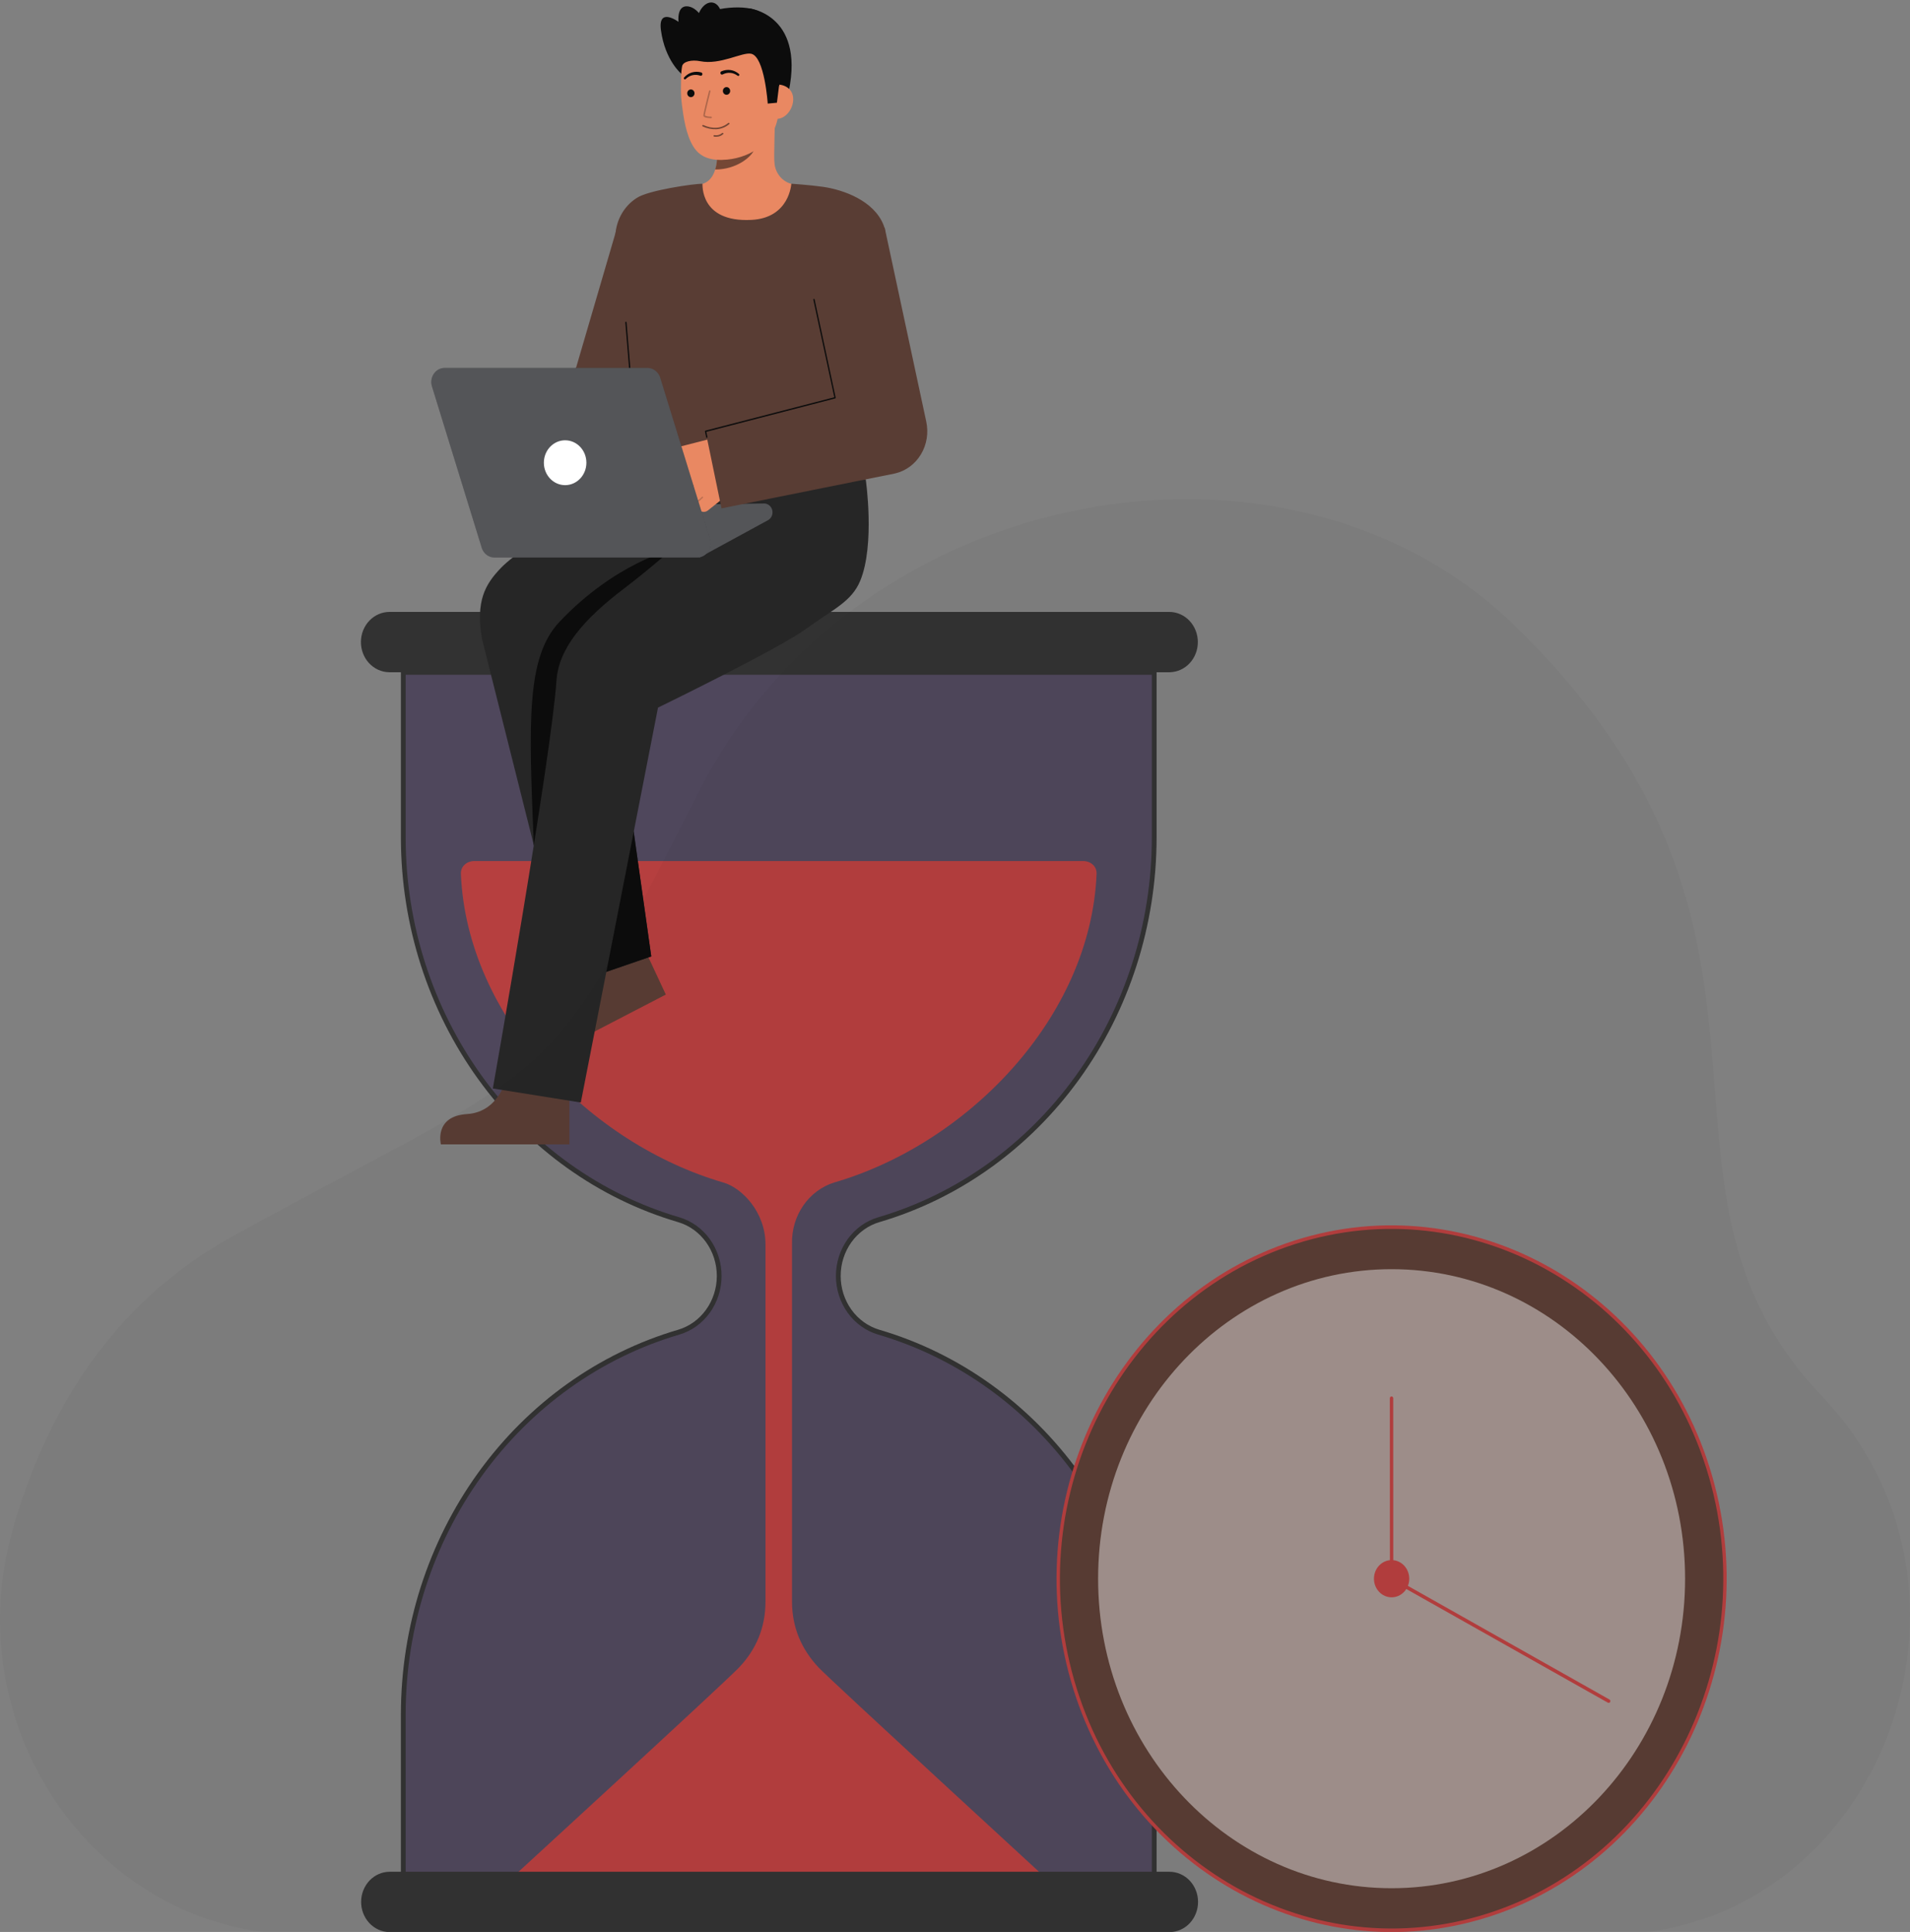 <svg width="432" height="437" viewBox="0 0 432 437" fill="none" xmlns="http://www.w3.org/2000/svg">
<rect x="0" y="0" width="432" height="437" fill="#808080" stroke="none"/>
<g clip-path="url(#clip0)">
<path d="M261.059 189.545V152.06H91.21V189.544C91.212 209.145 97.308 228.205 108.563 243.802C119.818 259.4 135.612 270.674 153.525 275.898C156.154 276.676 158.47 278.34 160.119 280.635C161.769 282.931 162.661 285.732 162.661 288.612C162.661 291.492 161.769 294.294 160.119 296.589C158.47 298.885 156.154 300.548 153.525 301.327C135.612 306.55 119.817 317.825 108.562 333.423C97.306 349.021 91.211 368.082 91.21 387.683V425.169H261.059V387.683C261.057 368.082 254.962 349.022 243.706 333.425C232.451 317.828 216.657 306.553 198.745 301.33C196.115 300.552 193.799 298.888 192.149 296.592C190.499 294.297 189.606 291.496 189.606 288.615C189.606 285.735 190.499 282.933 192.149 280.638C193.799 278.342 196.115 276.679 198.745 275.901C216.657 270.677 232.451 259.403 243.706 243.805C254.962 228.208 261.058 209.148 261.059 189.547" fill="#2A74FF"/>
<path opacity="0.8" d="M261.059 189.545V152.06H91.21V189.544C91.212 209.145 97.308 228.205 108.563 243.802C119.818 259.4 135.612 270.674 153.525 275.898C156.154 276.676 158.47 278.34 160.119 280.635C161.769 282.931 162.661 285.732 162.661 288.612C162.661 291.492 161.769 294.294 160.119 296.589C158.47 298.885 156.154 300.548 153.525 301.327C135.612 306.55 119.817 317.825 108.562 333.423C97.306 349.021 91.211 368.082 91.21 387.683V425.169H261.059V387.683C261.057 368.082 254.962 349.022 243.706 333.425C232.451 317.828 216.657 306.553 198.745 301.33C196.115 300.552 193.799 298.888 192.149 296.592C190.499 294.297 189.606 291.496 189.606 288.615C189.606 285.735 190.499 282.933 192.149 280.638C193.799 278.342 196.115 276.679 198.745 275.901C216.657 270.677 232.451 259.403 243.706 243.805C254.962 228.208 261.058 209.148 261.059 189.547" fill="#593D34"/>
<path d="M261.596 425.735H90.674V387.684C90.703 367.966 96.848 348.799 108.17 333.108C119.493 317.418 135.372 306.065 153.384 300.783C155.9 300.038 158.117 298.445 159.695 296.249C161.274 294.052 162.129 291.371 162.129 288.614C162.129 285.857 161.274 283.176 159.695 280.979C158.117 278.782 155.9 277.19 153.384 276.445C135.372 271.162 119.494 259.809 108.171 244.119C96.848 228.429 90.703 209.262 90.674 189.544V151.494H261.596V189.545C261.567 209.262 255.422 228.429 244.1 244.119C232.777 259.809 216.899 271.162 198.888 276.445C196.371 277.19 194.155 278.782 192.576 280.979C190.997 283.176 190.143 285.857 190.143 288.614C190.143 291.371 190.997 294.052 192.576 296.249C194.155 298.445 196.371 300.038 198.888 300.783C216.899 306.066 232.777 317.419 244.1 333.109C255.422 348.8 261.566 367.966 261.596 387.684V425.735ZM91.749 424.603H260.523V387.684C260.494 368.214 254.426 349.288 243.246 333.795C232.066 318.301 216.388 307.091 198.603 301.874C195.86 301.063 193.443 299.329 191.722 296.935C190.001 294.541 189.069 291.618 189.069 288.614C189.069 285.609 190.001 282.687 191.722 280.293C193.443 277.899 195.86 276.165 198.603 275.354C216.388 270.137 232.066 258.927 243.246 243.434C254.426 227.94 260.494 209.015 260.523 189.545V152.625H91.747V189.544C91.776 209.014 97.844 227.94 109.024 243.434C120.204 258.927 135.883 270.137 153.669 275.354C156.412 276.165 158.828 277.9 160.549 280.294C162.27 282.688 163.201 285.61 163.201 288.614C163.201 291.618 162.27 294.54 160.549 296.934C158.828 299.328 156.412 301.063 153.669 301.874C135.883 307.09 120.204 318.301 109.024 333.794C97.843 349.287 91.776 368.213 91.747 387.684L91.749 424.603Z" fill="#323232"/>
<path d="M270.927 145.236C270.927 147.019 270.266 148.732 269.084 150.007C267.901 151.282 266.293 152.017 264.603 152.056C264.553 152.06 264.507 152.06 264.457 152.06H88.1C88.05 152.06 88.004 152.06 87.955 152.056C86.252 152.016 84.633 151.269 83.449 149.978C82.265 148.687 81.612 146.955 81.631 145.159C81.65 143.363 82.341 141.647 83.552 140.384C84.763 139.121 86.397 138.413 88.1 138.413H264.455C265.305 138.413 266.146 138.589 266.931 138.932C267.716 139.275 268.43 139.777 269.031 140.411C269.632 141.044 270.108 141.797 270.434 142.625C270.759 143.453 270.927 144.34 270.927 145.236Z" fill="#323232"/>
<path d="M179.136 362.288V281.27C179.07 278.192 179.965 275.177 181.681 272.687C183.398 270.198 185.842 268.371 188.639 267.488C218.692 258.766 246.651 230.332 248.025 197.671C248.098 195.919 246.639 194.766 244.977 194.766H107.291C105.628 194.766 104.17 195.919 104.243 197.671C105.617 230.332 133.576 258.766 163.629 267.488C167.882 268.729 173.134 274.226 173.134 281.473V362.294C173.134 368.122 171.053 373.072 167.146 377.192C163.92 380.596 115.338 425.168 115.338 425.168H236.931C236.931 425.168 187.9 380.087 185.201 377.238C181.293 373.119 179.136 368.116 179.136 362.288Z" fill="#B63F3F"/>
<path d="M270.972 430.208C270.973 431.991 270.311 433.704 269.129 434.979C267.947 436.253 266.338 436.989 264.648 437.028C264.599 437.031 264.553 437.031 264.503 437.031H88.147C88.097 437.031 88.051 437.031 88.002 437.028C86.299 436.988 84.68 436.241 83.496 434.95C82.312 433.658 81.659 431.927 81.678 430.131C81.697 428.335 82.387 426.619 83.598 425.356C84.809 424.093 86.443 423.385 88.147 423.385H264.503C266.219 423.385 267.864 424.104 269.077 425.383C270.291 426.663 270.972 428.399 270.972 430.208Z" fill="#323232"/>
<path d="M314.75 436.619C356.39 436.619 390.146 401.016 390.146 357.098C390.146 313.179 356.39 277.576 314.75 277.576C273.109 277.576 239.353 313.179 239.353 357.098C239.353 401.016 273.109 436.619 314.75 436.619Z" fill="#593D34"/>
<path d="M336.744 433.581C296.757 446.37 254.36 422.468 242.232 380.294C230.104 338.12 252.769 293.403 292.755 280.614C332.742 267.825 375.141 291.725 387.266 333.899C399.392 376.073 376.73 420.79 336.744 433.581ZM292.977 281.384C253.395 294.046 230.959 338.312 242.964 380.06C254.97 421.808 296.939 445.471 336.522 432.809C376.105 420.147 398.54 375.881 386.535 334.133C374.53 292.385 332.56 268.722 292.977 281.384Z" fill="#B63F3F"/>
<path opacity="0.45" d="M314.75 427.109C351.41 427.109 381.13 395.763 381.13 357.097C381.13 318.43 351.41 287.084 314.75 287.084C278.089 287.084 248.369 318.43 248.369 357.097C248.369 395.763 278.089 427.109 314.75 427.109Z" fill="#FAFAFA"/>
<path d="M314.75 361.306C316.954 361.306 318.741 359.421 318.741 357.097C318.741 354.772 316.954 352.887 314.75 352.887C312.545 352.887 310.758 354.772 310.758 357.097C310.758 359.421 312.545 361.306 314.75 361.306Z" fill="#B63F3F"/>
<path d="M363.953 385.168C363.905 385.183 363.854 385.188 363.804 385.183C363.754 385.178 363.706 385.162 363.662 385.137L314.569 357.452C314.508 357.418 314.457 357.366 314.422 357.304C314.386 357.241 314.367 357.17 314.367 357.097L314.35 316.277C314.35 316.17 314.391 316.068 314.463 315.992C314.534 315.916 314.632 315.874 314.733 315.874C314.835 315.874 314.932 315.916 315.004 315.992C315.075 316.068 315.116 316.17 315.116 316.277L315.132 356.855L364.022 384.426C364.089 384.464 364.144 384.522 364.179 384.592C364.215 384.662 364.23 384.742 364.223 384.822C364.215 384.901 364.186 384.976 364.138 385.038C364.09 385.1 364.025 385.145 363.953 385.168V385.168Z" fill="#B63F3F"/>
<path d="M114.85 242.947C114.85 242.947 113.283 251.513 105.678 251.991C98.073 252.469 99.723 258.859 99.723 258.859H128.784V243.544L114.85 242.947Z" fill="#593D34"/>
<path d="M131.43 217.178C131.43 217.178 133.61 225.595 126.986 229.563C120.362 233.532 124.518 238.499 124.518 238.499L150.593 224.968L144.184 211.227L131.43 217.178Z" fill="#593D34"/>
<path d="M128.672 222.744L109.023 144.55C107.531 135.911 109.774 132.167 113.233 128.53C119.308 122.139 144.479 108.538 144.479 108.538L174.676 108.451C182.683 108.451 190.557 116.778 190.557 125.223C190.557 133.668 182.417 140.83 174.407 140.83L137.222 144.746L147.301 216.343L128.672 222.744Z" fill="#262626"/>
<path d="M147.301 216.34L143.333 188.153L123.23 201.088L128.672 222.743L147.301 216.34Z" fill="#0C0C0C"/>
<path d="M151.859 124.361C151.859 124.361 139.164 127.345 126.593 140.604C118.97 148.644 119.595 163.193 120.738 191.174L133.225 171.722L146.92 145.67L151.859 124.361Z" fill="#0C0C0C"/>
<path d="M195.811 108.441L175.303 108.339L175.295 108.622H169.086C169.086 108.622 153.532 123.719 141.008 133.232C131.899 140.151 126.342 146.747 125.861 153.937C124.689 171.463 111.469 246.209 111.469 246.209L131.365 249.387L148.824 160.059C148.824 160.059 176.126 146.785 182.441 142.165C188.388 137.815 192.588 136.133 194.556 131.386C197.955 123.188 195.811 108.441 195.811 108.441Z" fill="#262626"/>
<path d="M172.804 113.89L139.535 114.354L158.197 126.111L173.728 117.653C174.103 117.441 174.399 117.103 174.569 116.692C174.74 116.281 174.774 115.822 174.668 115.388C174.561 114.954 174.32 114.571 173.981 114.299C173.643 114.027 173.229 113.883 172.804 113.89Z" fill="#292A2E"/>
<path opacity="0.2" d="M172.804 113.89L139.535 114.354L158.197 126.111L173.728 117.653C174.103 117.441 174.399 117.103 174.569 116.692C174.74 116.281 174.774 115.822 174.668 115.388C174.561 114.954 174.32 114.571 173.981 114.299C173.643 114.027 173.229 113.883 172.804 113.89Z" fill="white"/>
<path d="M139.726 50.94L130.317 83.098L111.469 109.126L122.479 122.455L144.902 96.059C145.935 95.198 146.743 94.073 147.25 92.791L147.6 91.9L160.55 58.849L139.726 50.94Z" fill="#593D34"/>
<path d="M154.222 16.804C154.222 16.804 150.43 13.786 149.49 6.838C148.763 1.458 153.468 4.943 153.468 4.943C153.468 4.943 152.98 1.065 155.658 1.45C158.337 1.835 159.838 5.909 159.838 5.909" fill="#0C0C0C"/>
<path d="M169.509 1.903C169.509 1.903 182.804 3.407 177.998 22.408L176.821 22.491L174.433 22.661" fill="#0C0C0C"/>
<path d="M156.448 42.252C156.507 42.245 157.155 53.597 169.659 52.608C178.315 51.924 181.401 42.238 181.6 42.238C180.666 42.028 179.513 41.711 179.055 41.602C178.056 41.357 177.151 40.798 176.461 39.998C175.771 39.197 175.328 38.195 175.192 37.123C174.938 35.514 175.368 27.282 175.236 25.654L161.949 28.782C162.134 32.22 163.434 40.191 158.879 41.602C158.122 41.834 157.305 42.049 156.448 42.252Z" fill="#E98862"/>
<path opacity="0.52" d="M161.764 38.343C161.972 37.636 162.106 36.906 162.163 36.168C162.309 34.483 162.28 32.787 162.076 31.109C164.777 30.724 167.321 29.548 169.42 27.714C169.667 28.676 171.023 32.874 170.648 33.788C169.936 35.516 166.6 38.343 161.764 38.343Z" fill="#0C0C0C"/>
<path d="M164.505 36.096C169.747 35.6 176.021 32.107 176.111 24.603L176.193 17.831C176.284 10.326 172.62 4.193 165.92 4.102C159.22 4.011 154.139 10.029 154.049 17.535L154.012 20.535C154.018 21.564 154.089 22.592 154.227 23.612C154.571 26.308 155.103 30.409 156.839 33.182C158.476 35.799 161.156 36.413 164.505 36.096Z" fill="#E98862"/>
<path opacity="0.52" d="M162.073 29.237C160.991 29.288 159.913 29.071 158.925 28.602C158.886 28.582 158.855 28.547 158.84 28.504C158.824 28.461 158.825 28.414 158.842 28.371C158.86 28.329 158.891 28.295 158.932 28.277C158.972 28.259 159.017 28.258 159.058 28.275C161.186 29.232 163.118 29.091 164.645 27.869C164.675 27.844 164.708 27.82 164.741 27.798C164.78 27.774 164.826 27.768 164.869 27.78C164.912 27.793 164.949 27.823 164.972 27.863C164.994 27.905 165 27.953 164.988 27.999C164.977 28.045 164.948 28.084 164.909 28.107C164.897 28.115 164.877 28.131 164.849 28.154C164.047 28.798 163.08 29.175 162.073 29.237Z" fill="#0C0C0C"/>
<path opacity="0.52" d="M162.123 30.927C161.928 30.94 161.732 30.935 161.537 30.913C161.493 30.908 161.452 30.884 161.423 30.848C161.395 30.811 161.382 30.764 161.387 30.717C161.391 30.67 161.414 30.626 161.448 30.597C161.483 30.567 161.528 30.553 161.573 30.558C161.879 30.617 162.194 30.607 162.496 30.528C162.799 30.449 163.081 30.303 163.326 30.099C163.358 30.066 163.401 30.047 163.445 30.047C163.49 30.047 163.533 30.065 163.565 30.099C163.597 30.132 163.615 30.177 163.615 30.225C163.615 30.272 163.597 30.317 163.565 30.351C163.162 30.713 162.652 30.917 162.123 30.927Z" fill="#0C0C0C"/>
<path d="M156.261 21.975C156.717 21.975 157.086 21.585 157.086 21.105C157.086 20.624 156.717 20.234 156.261 20.234C155.805 20.234 155.436 20.624 155.436 21.105C155.436 21.585 155.805 21.975 156.261 21.975Z" fill="#0C0C0C"/>
<path d="M164.324 21.441C164.78 21.441 165.149 21.051 165.149 20.571C165.149 20.09 164.78 19.7 164.324 19.7C163.868 19.7 163.499 20.09 163.499 20.571C163.499 21.051 163.868 21.441 164.324 21.441Z" fill="#0C0C0C"/>
<path d="M175.668 26.883C177.704 26.911 179.382 24.636 179.408 22.488C179.434 20.341 177.798 19.135 175.759 19.107L174.694 20.535L173.916 26.863L175.668 26.883Z" fill="#E98862"/>
<path d="M173.642 23.433C173.642 23.433 172.954 12.814 169.902 12.158C167.868 11.721 162.937 14.761 158.37 13.844C156.372 13.442 154.475 13.964 154.282 14.959C154.205 15.355 152.961 9.689 156.09 5.39C158.581 1.968 166.734 1.001 170.443 2.124C180.713 5.231 176.181 19.573 176.181 19.573L175.723 23.234L173.642 23.433Z" fill="#0C0C0C"/>
<g opacity="0.52">
<path opacity="0.52" d="M160.842 26.73H160.829C160.173 26.724 159.073 26.635 159.078 26.117C159.082 25.688 160.239 21.069 160.371 20.544C160.386 20.503 160.414 20.469 160.451 20.449C160.488 20.429 160.531 20.424 160.571 20.436C160.611 20.447 160.646 20.474 160.669 20.51C160.691 20.547 160.7 20.591 160.693 20.635C160.179 22.68 159.413 25.829 159.41 26.12C159.857 26.326 160.344 26.415 160.83 26.378C160.875 26.377 160.918 26.394 160.95 26.426C160.982 26.458 161.001 26.502 161.002 26.549C161.003 26.595 160.987 26.641 160.957 26.675C160.926 26.709 160.884 26.729 160.84 26.73L160.842 26.73Z" fill="#0C0C0C"/>
</g>
<path d="M158.603 16.385C157.914 16.185 157.186 16.185 156.496 16.385C156.158 16.481 155.834 16.63 155.538 16.827C155.245 17.021 154.976 17.252 154.737 17.517C154.693 17.564 154.668 17.627 154.667 17.693C154.666 17.759 154.689 17.823 154.732 17.872C154.775 17.921 154.833 17.95 154.896 17.954C154.959 17.958 155.02 17.936 155.068 17.893L155.083 17.879C155.303 17.664 155.548 17.479 155.812 17.328C156.072 17.178 156.351 17.07 156.641 17.009C157.212 16.883 157.804 16.918 158.358 17.11L158.382 17.118C158.473 17.152 158.574 17.147 158.661 17.103C158.749 17.058 158.816 16.98 158.848 16.883C158.881 16.787 158.875 16.681 158.833 16.588C158.792 16.496 158.717 16.425 158.625 16.391L158.603 16.385Z" fill="#0C0C0C"/>
<path d="M163.486 16.822C164.011 16.553 164.594 16.436 165.175 16.482C165.471 16.502 165.761 16.57 166.038 16.682C166.318 16.794 166.584 16.943 166.83 17.126L166.846 17.136C166.899 17.173 166.963 17.186 167.024 17.174C167.086 17.161 167.141 17.124 167.177 17.07C167.214 17.016 167.229 16.949 167.219 16.883C167.21 16.818 167.177 16.759 167.127 16.718C166.857 16.489 166.561 16.298 166.246 16.147C165.927 15.993 165.588 15.891 165.24 15.843C164.532 15.742 163.81 15.844 163.152 16.139C163.063 16.18 162.993 16.256 162.958 16.351C162.922 16.446 162.924 16.552 162.962 16.646C163.001 16.74 163.073 16.813 163.163 16.851C163.253 16.889 163.354 16.887 163.443 16.846L163.463 16.836L163.486 16.822Z" fill="#0C0C0C"/>
<path d="M163.152 5.439C163.616 3.099 162.77 0.934 161.263 0.601C159.755 0.269 158.158 1.897 157.695 4.237C157.231 6.576 158.077 8.742 159.584 9.074C161.091 9.406 162.689 7.779 163.152 5.439Z" fill="#0C0C0C"/>
<path d="M140.914 67.201C141.307 72.08 144.1 102.526 144.478 108.537H195.788C196.083 103.116 197.407 79.41 198.524 68.808C199.591 58.692 201.088 54.088 199.859 50.944C197.691 45.399 190.791 42.924 186.118 42.257C183.264 41.849 178.973 41.557 178.973 41.557C178.973 41.557 178.609 49.31 169.945 49.741C158.151 50.328 158.938 41.557 158.88 41.557C156.969 41.557 146.568 43.022 143.967 44.81C142.485 45.761 141.262 47.103 140.42 48.703C139.579 50.304 139.146 52.108 139.166 53.938C139.117 57.578 140.466 61.666 140.914 67.201Z" fill="#593D34"/>
<path d="M143.515 96.54C143.479 96.54 143.443 96.525 143.417 96.499C143.39 96.473 143.373 96.437 143.37 96.399L141.426 72.95C141.424 72.929 141.426 72.909 141.431 72.889C141.437 72.869 141.446 72.851 141.458 72.835C141.471 72.819 141.486 72.806 141.503 72.797C141.52 72.787 141.539 72.781 141.558 72.78C141.578 72.777 141.598 72.779 141.616 72.785C141.635 72.79 141.652 72.8 141.668 72.813C141.683 72.826 141.695 72.843 141.704 72.861C141.713 72.879 141.718 72.9 141.719 72.92L143.664 96.37C143.665 96.39 143.663 96.41 143.658 96.429C143.652 96.449 143.642 96.467 143.63 96.482C143.618 96.498 143.603 96.51 143.586 96.52C143.568 96.529 143.55 96.535 143.531 96.537L143.515 96.54Z" fill="#0C0C0C"/>
<path d="M147.235 110.161L154.281 104.132L153.095 104.486C152.71 104.592 152.302 104.54 151.952 104.34C151.602 104.141 151.337 103.808 151.21 103.411C151.152 103.203 151.134 102.985 151.158 102.77C151.182 102.555 151.247 102.347 151.35 102.159C151.453 101.972 151.59 101.808 151.755 101.678C151.92 101.549 152.107 101.456 152.307 101.405L167.108 97.608L168.381 102.581C168.776 104.125 168.725 105.759 168.234 107.272C167.744 108.786 166.835 110.11 165.627 111.076L160.142 115.44C159.861 115.673 159.513 115.796 159.156 115.789C158.799 115.782 158.455 115.645 158.183 115.401C157.942 115.176 157.775 114.875 157.708 114.542C157.64 114.21 157.675 113.863 157.808 113.553C157.791 113.548 157.775 113.539 157.761 113.527C157.747 113.516 157.735 113.501 157.727 113.484C157.719 113.468 157.714 113.449 157.713 113.431C157.711 113.412 157.713 113.393 157.719 113.375L156.709 114.183C156.397 114.443 156.003 114.568 155.606 114.533C155.21 114.499 154.841 114.306 154.574 113.996C154.344 113.709 154.217 113.346 154.216 112.971C154.215 112.596 154.34 112.233 154.568 111.945C154.552 111.942 154.537 111.936 154.523 111.928L154.107 112.26C153.826 112.492 153.478 112.616 153.121 112.608C152.764 112.601 152.421 112.464 152.148 112.22C151.855 111.947 151.674 111.564 151.643 111.153C151.611 110.741 151.732 110.333 151.98 110.013C151.975 110.004 151.97 109.995 151.966 109.985L149.032 112.495C148.887 112.619 148.72 112.712 148.54 112.769C148.361 112.825 148.172 112.843 147.986 112.823C147.8 112.802 147.619 112.744 147.454 112.649C147.29 112.555 147.144 112.428 147.026 112.275C146.908 112.121 146.82 111.945 146.767 111.756C146.713 111.566 146.696 111.368 146.715 111.171C146.734 110.975 146.79 110.784 146.88 110.61C146.969 110.437 147.089 110.283 147.235 110.159L147.235 110.161Z" fill="#E98862"/>
<path opacity="0.2" d="M152.146 110.075C152.161 110.069 152.176 110.06 152.189 110.049L155.011 107.576C155.039 107.55 155.057 107.514 155.06 107.475C155.063 107.436 155.051 107.398 155.027 107.368C155.004 107.337 154.97 107.318 154.933 107.314C154.896 107.31 154.859 107.321 154.83 107.345L152.007 109.819C151.981 109.841 151.964 109.873 151.958 109.907C151.952 109.942 151.958 109.978 151.974 110.008C151.991 110.039 152.017 110.062 152.049 110.075C152.08 110.087 152.114 110.087 152.146 110.075Z" fill="#0A0A0A"/>
<path opacity="0.2" d="M154.634 111.944C154.649 111.938 154.663 111.929 154.675 111.919L156.908 109.995C156.936 109.969 156.953 109.933 156.955 109.895C156.958 109.856 156.947 109.818 156.924 109.788C156.901 109.758 156.867 109.739 156.831 109.734C156.795 109.73 156.758 109.74 156.729 109.763L154.496 111.687C154.47 111.709 154.453 111.741 154.447 111.775C154.441 111.81 154.446 111.846 154.463 111.876C154.479 111.907 154.505 111.93 154.537 111.943C154.568 111.955 154.602 111.955 154.634 111.944Z" fill="#0A0A0A"/>
<path opacity="0.2" d="M157.901 113.558C157.917 113.551 157.932 113.542 157.945 113.53L158.979 112.594C158.994 112.582 159.005 112.566 159.013 112.548C159.022 112.531 159.027 112.512 159.028 112.492C159.03 112.473 159.027 112.453 159.021 112.434C159.016 112.416 159.006 112.398 158.994 112.384C158.982 112.369 158.967 112.357 158.951 112.348C158.934 112.339 158.916 112.334 158.897 112.332C158.879 112.331 158.86 112.333 158.842 112.339C158.825 112.345 158.808 112.355 158.794 112.368L157.76 113.303C157.735 113.326 157.718 113.358 157.713 113.392C157.707 113.427 157.714 113.462 157.73 113.492C157.747 113.522 157.773 113.545 157.804 113.557C157.835 113.57 157.869 113.57 157.901 113.558V113.558Z" fill="#0A0A0A"/>
<path d="M209.503 95.395L209.45 95.142L200.086 51.456L181.558 55.873L188.867 89.975L159.584 97.562L163.187 114.992L202.209 107.141C202.298 107.122 202.424 107.094 202.516 107.073C203.701 106.791 204.823 106.264 205.816 105.524C206.809 104.785 207.654 103.846 208.303 102.761C208.952 101.677 209.392 100.468 209.598 99.204C209.804 97.94 209.772 96.646 209.503 95.395Z" fill="#593D34"/>
<path d="M159.441 97.594C159.433 97.555 159.44 97.514 159.46 97.481C159.48 97.447 159.512 97.423 159.548 97.413L188.699 89.862L183.959 67.782C183.951 67.742 183.957 67.7 183.978 67.666C183.999 67.631 184.032 67.606 184.069 67.597C184.107 67.588 184.147 67.596 184.18 67.618C184.212 67.639 184.236 67.674 184.244 67.714L189.016 89.942C189.025 89.981 189.018 90.022 188.998 90.057C188.978 90.091 188.946 90.116 188.909 90.126L159.755 97.677C159.755 97.677 159.951 98.575 160.006 98.877C160.009 98.916 159.997 98.954 159.974 98.984C159.951 99.014 159.917 99.033 159.881 99.038C159.844 99.043 159.807 99.032 159.778 99.008C159.749 98.985 159.729 98.95 159.724 98.912C159.657 98.582 159.441 97.594 159.441 97.594Z" fill="#0C0C0C"/>
<path d="M160.583 121.929L149.325 85.429C149.127 84.788 148.742 84.229 148.224 83.832C147.707 83.436 147.084 83.222 146.444 83.222H100.577C100.099 83.222 99.628 83.342 99.202 83.57C98.776 83.799 98.407 84.132 98.126 84.54C97.845 84.948 97.66 85.42 97.585 85.918C97.51 86.416 97.549 86.926 97.697 87.405L108.955 123.905C109.153 124.546 109.538 125.105 110.056 125.502C110.573 125.898 111.196 126.112 111.836 126.112H157.703C158.181 126.112 158.652 125.992 159.078 125.763C159.504 125.534 159.873 125.202 160.154 124.794C160.434 124.386 160.62 123.914 160.694 123.416C160.769 122.918 160.731 122.408 160.583 121.929Z" fill="#292A2E"/>
<path opacity="0.2" d="M160.583 121.929L149.325 85.429C149.127 84.788 148.742 84.229 148.224 83.832C147.707 83.436 147.084 83.222 146.444 83.222H100.577C100.099 83.222 99.628 83.342 99.202 83.57C98.776 83.799 98.407 84.132 98.126 84.54C97.845 84.948 97.66 85.42 97.585 85.918C97.51 86.416 97.549 86.926 97.697 87.405L108.955 123.905C109.153 124.546 109.538 125.105 110.056 125.502C110.573 125.898 111.196 126.112 111.836 126.112H157.703C158.181 126.112 158.652 125.992 159.078 125.763C159.504 125.534 159.873 125.202 160.154 124.794C160.434 124.386 160.62 123.914 160.694 123.416C160.769 122.918 160.731 122.408 160.583 121.929Z" fill="white"/>
<path d="M127.819 109.74C130.476 109.74 132.63 107.469 132.63 104.666C132.63 101.864 130.476 99.593 127.819 99.593C125.162 99.593 123.009 101.864 123.009 104.666C123.009 107.469 125.162 109.74 127.819 109.74Z" fill="white"/>
<path opacity="0.03" d="M67.925 437.559C22.68 437.559 -10.152 391.612 2.883 345.916C10.254 320.074 24.898 294.859 52.748 279.566C128.959 237.715 122.246 249.19 158.169 178.864C194.092 108.537 291.455 91.854 342.472 141.392C414.629 211.459 366.093 267.277 411.756 315.438C412.231 315.94 412.701 316.444 413.164 316.951C454.423 362.135 423.375 437.559 363.899 437.559H67.925Z" fill="black"/>
</g>
<defs>
<clipPath id="clip0">
<rect width="432" height="437" fill="white"/>
</clipPath>
</defs>
</svg>
